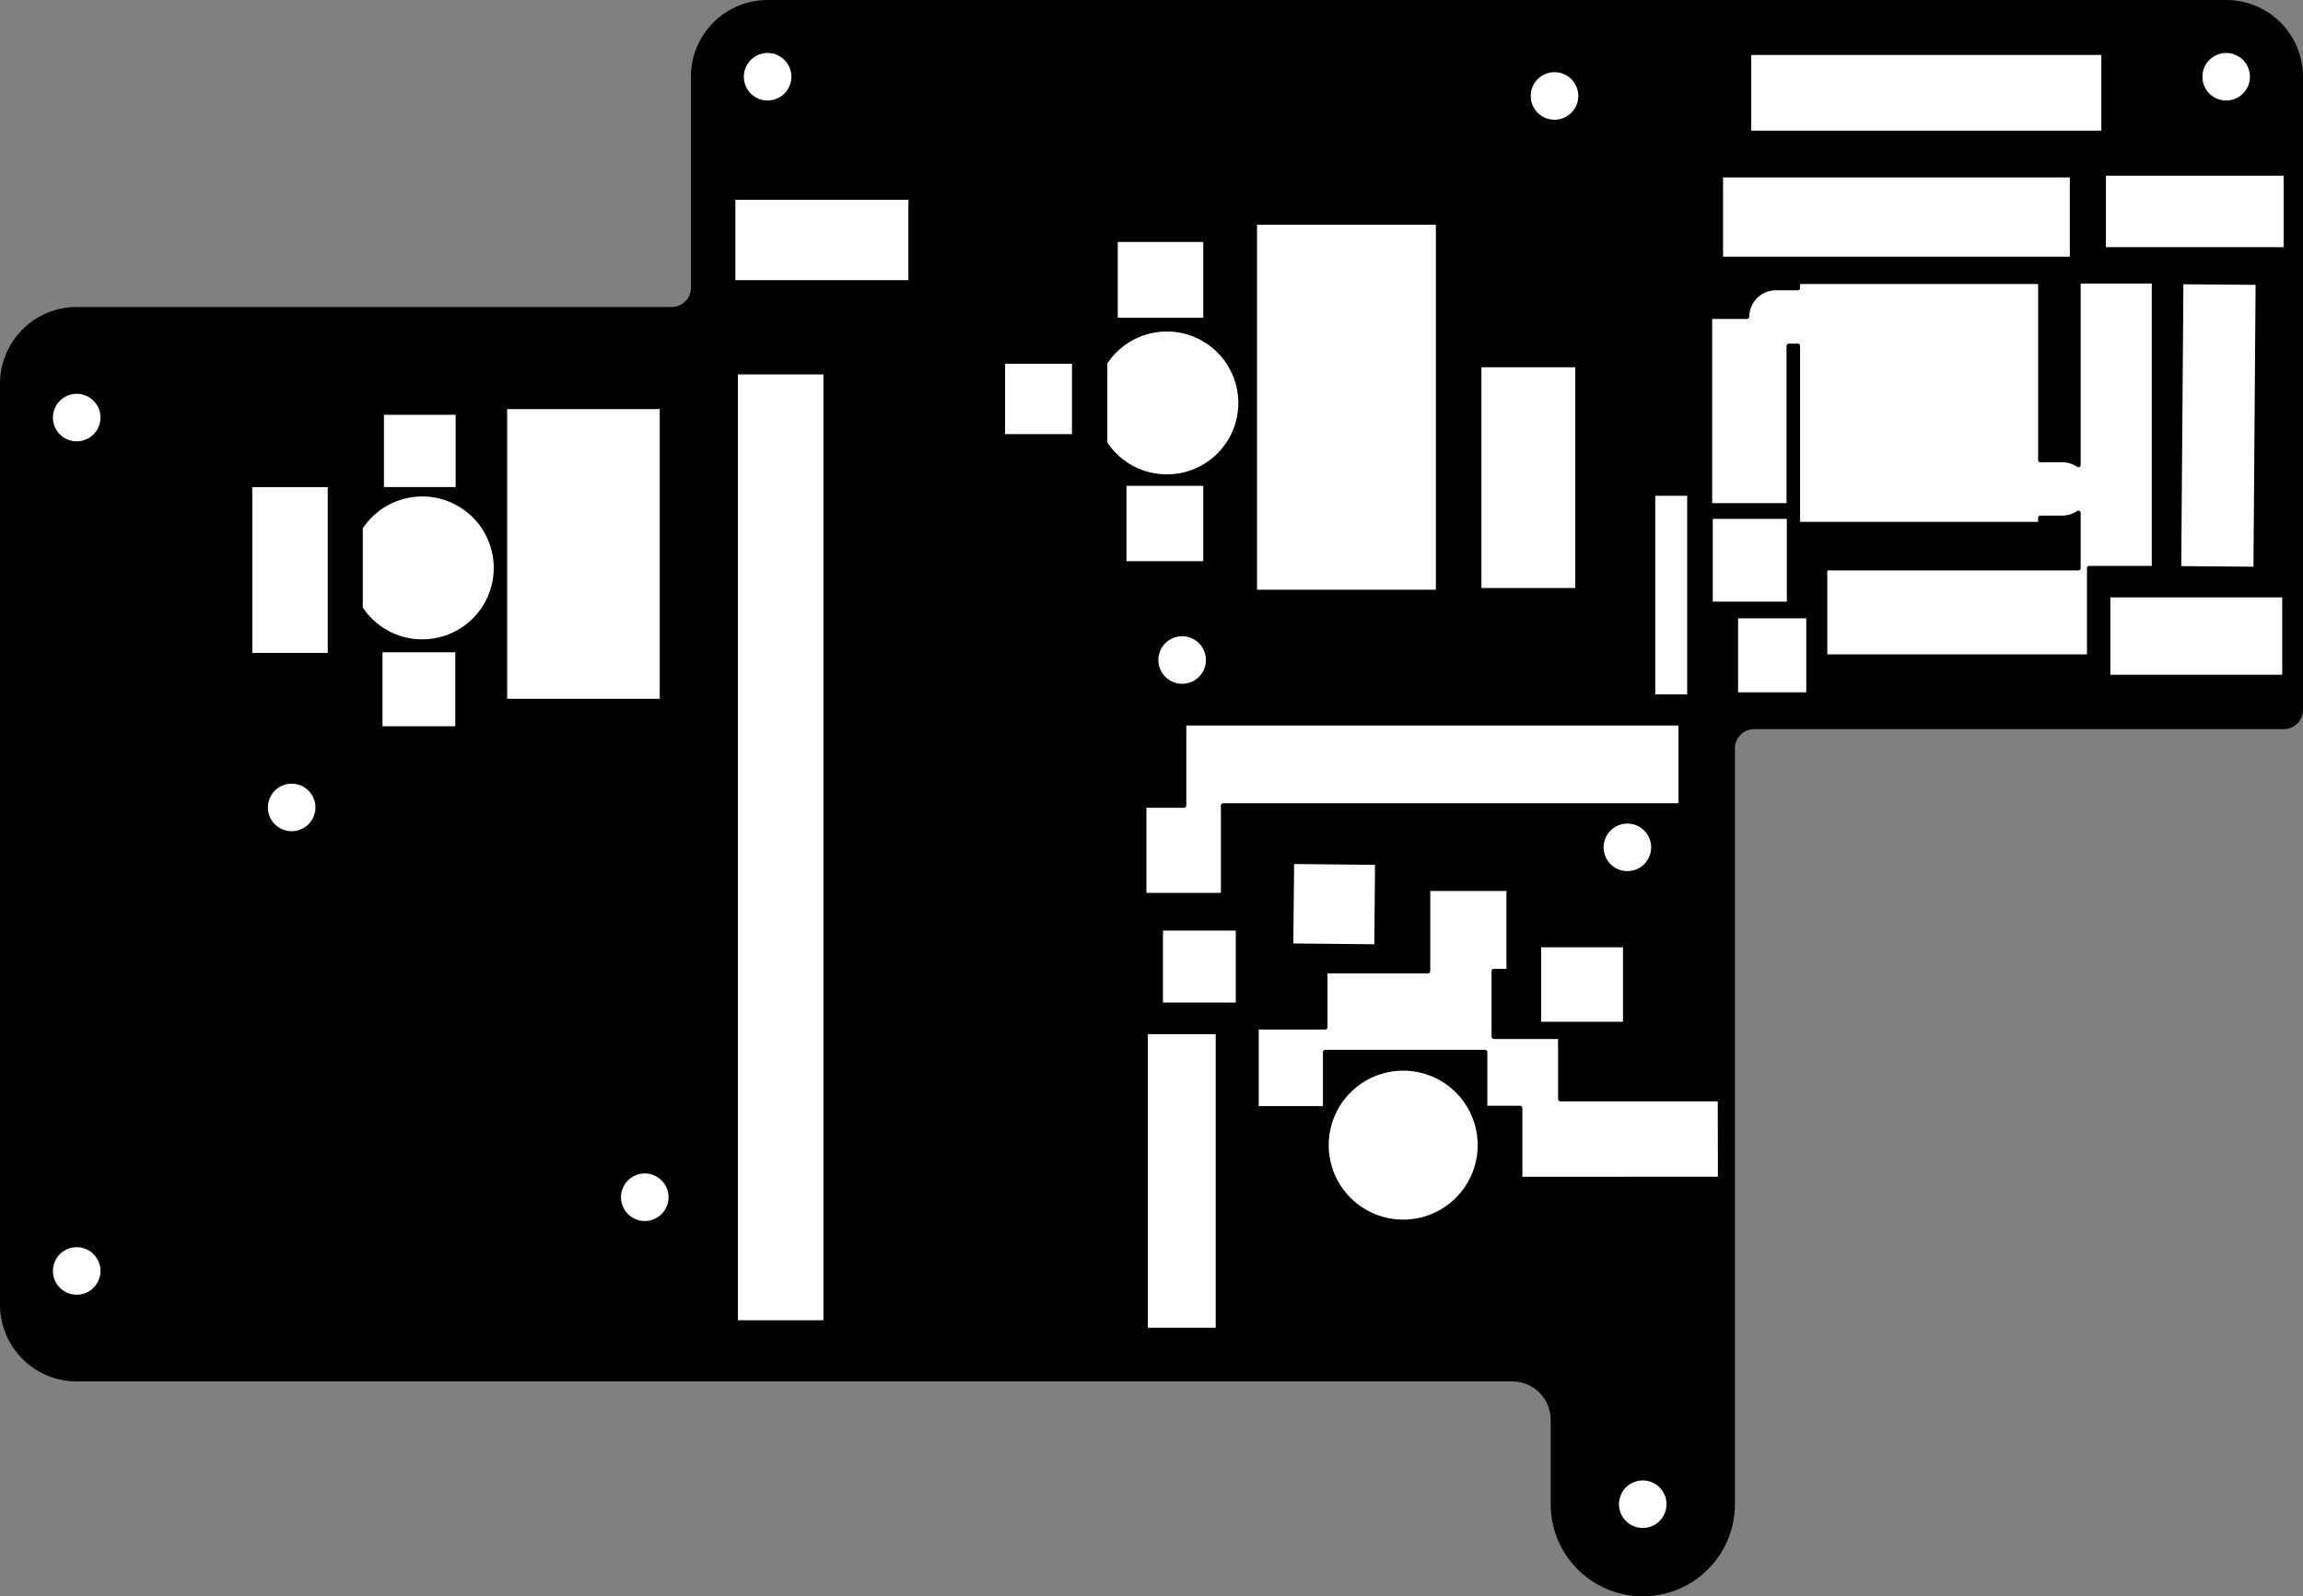 <?xml version="1.0" encoding="utf-8"?>
<!-- Generator: Fusion 360, Shaper Origin Export Add-In, Version 1.6.10  -->
<svg xmlns="http://www.w3.org/2000/svg" xmlns:xlink="http://www.w3.org/1999/xlink" xmlns:shaper="http://www.shapertools.com/namespaces/shaper" shaper:fusionaddin="version:1.6.10" width="19.05cm" height="13.208cm" version="1.1" x="0cm" y="0cm" viewBox="0 0 19.05 13.208" enable-background="new 0 0 19.05 13.208" xml:space="preserve"><rect x="0" y="0" width="19.05" height="13.208" fill="#808080" stroke="none"/><path d="M14.153,6.03 A0.635,0.635 0 0,1 13.518,6.665 L1.453,6.665 A0.635,0.635 90 0,1 0.818,6.03 L0.818,4.283 A0.159,0.159 0 0,0 0.659,4.125 L-4.262,4.125 A0.635,0.635 90 0,1 -4.897,3.49 L-4.897,-4.13 A0.635,0.635 180 0,1 -4.262,-4.765 L7.612,-4.765 A0.318,0.318 90 0,0 7.93,-5.083 L7.93,-5.781 A0.762,0.762 180 0,1 9.454,-5.781 L9.454,0.473 A0.159,0.159 180 0,0 9.612,0.632 L13.994,0.632 A0.159,0.159 270 0,1 14.153,0.791 L14.153,6.03z" transform="matrix(1,0,0,-1,4.897,6.665)" fill="rgb(0,0,0)" stroke-linecap="round" stroke-linejoin="round" /><path d="M4.666,1.204 a0.215,0.215 0 1,1 0.431,0 a0.215,0.215 0 1,1 -0.431,0z" transform="matrix(1,0,0,-1,4.897,6.665)" fill="rgb(255,255,255)" stroke="rgb(0,0,0)" stroke-width="0.001cm" stroke-linecap="round" stroke-linejoin="round" /><path d="M12.161,2.38 L11.981,2.38 11.981,2.328 9.974,2.328 9.974,3.803 9.9,3.803 9.9,2.483 9.247,2.483 9.247,4.045 9.554,4.045 A0.239,0.239 179.48 0,0 9.794,4.282 L9.974,4.282 9.974,4.334 11.981,4.334 11.981,2.859 12.161,2.859 A0.239,0.239 90 0,0 12.295,2.818 L12.295,4.338 12.921,4.338 12.921,1.964 12.385,1.964 12.385,1.232 10.199,1.232 10.199,1.964 12.295,1.964 12.295,2.421 A0.239,0.239 304.025 0,0 12.161,2.38z" transform="matrix(1,0,0,-1,4.897,6.665)" fill="rgb(255,255,255)" stroke="rgb(0,0,0)" stroke-width="0.001cm" stroke-linecap="round" stroke-linejoin="round" /><path d="M13.302,6.03 a0.215,0.215 0 1,1 0.431,0 a0.215,0.215 0 1,1 -0.431,0z" transform="matrix(1,0,0,-1,4.897,6.665)" fill="rgb(255,255,255)" stroke="rgb(0,0,0)" stroke-width="0.001cm" stroke-linecap="round" stroke-linejoin="round" /><path d="M7.832,-1.808 L7.832,-1.154 8.547,-1.154 8.547,-1.808 7.832,-1.808z" transform="matrix(1,0,0,-1,4.897,6.665)" fill="rgb(255,255,255)" stroke="rgb(0,0,0)" stroke-width="0.001cm" stroke-linecap="round" stroke-linejoin="round" /><path d="M4.579,-4.34 L4.579,-1.873 5.178,-1.873 5.178,-4.34 4.579,-4.34z" transform="matrix(1,0,0,-1,4.897,6.665)" fill="rgb(255,255,255)" stroke="rgb(0,0,0)" stroke-width="0.001cm" stroke-linecap="round" stroke-linejoin="round" /><path d="M4.897,-0 L4.897,0.681 9.006,0.681 9.006,-0 5.221,-0 5.221,-0.742 4.567,-0.742 4.567,-0 4.897,-0z" transform="matrix(1,0,0,-1,4.897,6.665)" fill="rgb(255,255,255)" stroke="rgb(0,0,0)" stroke-width="0.001cm" stroke-linecap="round" stroke-linejoin="round" /><path d="M5.782,-1.16 L5.789,-0.465 6.496,-0.472 6.49,-1.167 5.782,-1.16z" transform="matrix(1,0,0,-1,4.897,6.665)" fill="rgb(255,255,255)" stroke="rgb(0,0,0)" stroke-width="0.001cm" stroke-linecap="round" stroke-linejoin="round" /><path d="M4.704,-1.649 L4.704,-1.016 5.344,-1.016 5.344,-1.649 4.704,-1.649z" transform="matrix(1,0,0,-1,4.897,6.665)" fill="rgb(255,255,255)" stroke="rgb(0,0,0)" stroke-width="0.001cm" stroke-linecap="round" stroke-linejoin="round" /><path d="M7.677,-3.091 L7.677,-2.503 7.387,-2.503 7.387,-2.04 6.065,-2.04 6.065,-2.506 5.496,-2.506 5.496,-1.835 6.065,-1.835 6.065,-1.37 6.915,-1.37 6.915,-0.688 7.583,-0.688 7.583,-1.37 7.46,-1.37 7.46,-1.913 8.01,-1.913 8.01,-2.429 9.331,-2.429 9.332,-3.09 7.677,-3.091z" transform="matrix(1,0,0,-1,4.897,6.665)" fill="rgb(255,255,255)" stroke="rgb(0,0,0)" stroke-width="0.001cm" stroke-linecap="round" stroke-linejoin="round" /><path d="M12.504,4.601 L12.504,5.23 14.012,5.23 14.012,4.601 12.504,4.601z" transform="matrix(1,0,0,-1,4.897,6.665)" fill="rgb(255,255,255)" stroke="rgb(0,0,0)" stroke-width="0.001cm" stroke-linecap="round" stroke-linejoin="round" /><path d="M9.57,5.565 L9.57,6.229 12.504,6.229 12.504,5.565 9.57,5.565z" transform="matrix(1,0,0,-1,4.897,6.665)" fill="rgb(255,255,255)" stroke="rgb(0,0,0)" stroke-width="0.001cm" stroke-linecap="round" stroke-linejoin="round" /><path d="M12.541,1.063 L12.541,1.741 14,1.741 14,1.063 12.541,1.063z" transform="matrix(1,0,0,-1,4.897,6.665)" fill="rgb(255,255,255)" stroke="rgb(0,0,0)" stroke-width="0.001cm" stroke-linecap="round" stroke-linejoin="round" /><path d="M9.337,4.522 L9.337,5.216 12.243,5.216 12.243,4.522 9.337,4.522z" transform="matrix(1,0,0,-1,4.897,6.665)" fill="rgb(255,255,255)" stroke="rgb(0,0,0)" stroke-width="0.001cm" stroke-linecap="round" stroke-linejoin="round" /><path d="M13.127,1.962 L13.145,4.332 13.78,4.327 13.762,1.957 13.127,1.962z" transform="matrix(1,0,0,-1,4.897,6.665)" fill="rgb(255,255,255)" stroke="rgb(0,0,0)" stroke-width="0.001cm" stroke-linecap="round" stroke-linejoin="round" /><path d="M1.167,4.328 L1.167,5.031 2.636,5.031 2.636,4.328 1.167,4.328z" transform="matrix(1,0,0,-1,4.897,6.665)" fill="rgb(255,255,255)" stroke="rgb(0,0,0)" stroke-width="0.001cm" stroke-linecap="round" stroke-linejoin="round" /><path d="M1.188,3.586 L1.933,3.586 1.933,-4.278 1.188,-4.278 1.188,3.586z" transform="matrix(1,0,0,-1,4.897,6.665)" fill="rgb(255,255,255)" stroke="rgb(0,0,0)" stroke-width="0.001cm" stroke-linecap="round" stroke-linejoin="round" /><path d="M5.482,1.767 L5.482,4.824 6.999,4.824 6.999,1.767 5.482,1.767z" transform="matrix(1,0,0,-1,4.897,6.665)" fill="rgb(255,255,255)" stroke="rgb(0,0,0)" stroke-width="0.001cm" stroke-linecap="round" stroke-linejoin="round" /><path d="M4.33,4.017 L4.33,4.682 5.075,4.682 5.075,4.017 4.33,4.017z" transform="matrix(1,0,0,-1,4.897,6.665)" fill="rgb(255,255,255)" stroke="rgb(0,0,0)" stroke-width="0.001cm" stroke-linecap="round" stroke-linejoin="round" /><path d="M8.776,2.582 L9.078,2.582 9.078,0.901 8.776,0.901 8.776,2.582z" transform="matrix(1,0,0,-1,4.897,6.665)" fill="rgb(255,255,255)" stroke="rgb(0,0,0)" stroke-width="0.001cm" stroke-linecap="round" stroke-linejoin="round" /><path d="M8.152,3.645 L8.152,1.781 7.338,1.781 7.338,3.645 8.152,3.645z" transform="matrix(1,0,0,-1,4.897,6.665)" fill="rgb(255,255,255)" stroke="rgb(0,0,0)" stroke-width="0.001cm" stroke-linecap="round" stroke-linejoin="round" /><path d="M4.402,2.003 L4.402,2.664 5.075,2.664 5.075,2.003 4.402,2.003z" transform="matrix(1,0,0,-1,4.897,6.665)" fill="rgb(255,255,255)" stroke="rgb(0,0,0)" stroke-width="0.001cm" stroke-linecap="round" stroke-linejoin="round" /><path d="M3.398,3.054 L3.398,3.674 3.989,3.674 3.989,3.054 3.398,3.054z" transform="matrix(1,0,0,-1,4.897,6.665)" fill="rgb(255,255,255)" stroke="rgb(0,0,0)" stroke-width="0.001cm" stroke-linecap="round" stroke-linejoin="round" /><path d="M9.461,0.918 L9.461,1.568 10.063,1.568 10.063,0.918 9.461,0.918z" transform="matrix(1,0,0,-1,4.897,6.665)" fill="rgb(255,255,255)" stroke="rgb(0,0,0)" stroke-width="0.001cm" stroke-linecap="round" stroke-linejoin="round" /><path d="M9.252,1.668 L9.252,2.391 9.902,2.391 9.902,1.668 9.252,1.668z" transform="matrix(1,0,0,-1,4.897,6.665)" fill="rgb(255,255,255)" stroke="rgb(0,0,0)" stroke-width="0.001cm" stroke-linecap="round" stroke-linejoin="round" /><path d="M-1.752,0.637 L-1.752,1.287 -1.112,1.287 -1.112,0.637 -1.752,0.637z" transform="matrix(1,0,0,-1,4.897,6.665)" fill="rgb(255,255,255)" stroke="rgb(0,0,0)" stroke-width="0.001cm" stroke-linecap="round" stroke-linejoin="round" /><path d="M-1.74,2.616 L-1.74,3.252 -1.109,3.252 -1.109,2.616 -1.74,2.616z" transform="matrix(1,0,0,-1,4.897,6.665)" fill="rgb(255,255,255)" stroke="rgb(0,0,0)" stroke-width="0.001cm" stroke-linecap="round" stroke-linejoin="round" /><path d="M-0.721,0.864 L-0.721,3.299 0.579,3.299 0.579,0.864 -0.721,0.864z" transform="matrix(1,0,0,-1,4.897,6.665)" fill="rgb(255,255,255)" stroke="rgb(0,0,0)" stroke-width="0.001cm" stroke-linecap="round" stroke-linejoin="round" /><path d="M-2.829,1.244 L-2.829,2.653 -2.167,2.653 -2.167,1.244 -2.829,1.244z" transform="matrix(1,0,0,-1,4.897,6.665)" fill="rgb(255,255,255)" stroke="rgb(0,0,0)" stroke-width="0.001cm" stroke-linecap="round" stroke-linejoin="round" /><path d="M6.075,-2.81 a0.635,0.635 0 1,1 1.27,0 a0.635,0.635 0 1,1 -1.27,0z" transform="matrix(1,0,0,-1,4.897,6.665)" fill="rgb(255,255,255)" stroke="rgb(0,0,0)" stroke-width="0.001cm" stroke-linecap="round" stroke-linejoin="round" /><path d="M-1.915,1.633 L-1.915,2.299 A0.61,0.61 146.877 1,0 -1.915,1.633z" transform="matrix(1,0,0,-1,4.897,6.665)" fill="rgb(255,255,255)" stroke="rgb(0,0,0)" stroke-width="0.001cm" stroke-linecap="round" stroke-linejoin="round" /><path d="M4.244,2.998 L4.244,3.664 A0.61,0.61 146.877 1,0 4.244,2.998z" transform="matrix(1,0,0,-1,4.897,6.665)" fill="rgb(255,255,255)" stroke="rgb(0,0,0)" stroke-width="0.001cm" stroke-linecap="round" stroke-linejoin="round" /><path d="M-4.478,3.21 a0.215,0.215 0 1,1 0.431,0 a0.215,0.215 0 1,1 -0.431,0z" transform="matrix(1,0,0,-1,4.897,6.665)" fill="rgb(255,255,255)" stroke="rgb(0,0,0)" stroke-width="0.001cm" stroke-linecap="round" stroke-linejoin="round" /><path d="M-4.478,-3.851 a0.215,0.215 0 1,1 0.431,0 a0.215,0.215 0 1,1 -0.431,0z" transform="matrix(1,0,0,-1,4.897,6.665)" fill="rgb(255,255,255)" stroke="rgb(0,0,0)" stroke-width="0.001cm" stroke-linecap="round" stroke-linejoin="round" /><path d="M1.237,6.03 a0.215,0.215 0 1,1 0.431,0 a0.215,0.215 0 1,1 -0.431,0z" transform="matrix(1,0,0,-1,4.897,6.665)" fill="rgb(255,255,255)" stroke="rgb(0,0,0)" stroke-width="0.001cm" stroke-linecap="round" stroke-linejoin="round" /><path d="M-2.7,-0.016 a0.215,0.215 0 1,1 0.431,0 a0.215,0.215 0 1,1 -0.431,0z" transform="matrix(1,0,0,-1,4.897,6.665)" fill="rgb(255,255,255)" stroke="rgb(0,0,0)" stroke-width="0.001cm" stroke-linecap="round" stroke-linejoin="round" /><path d="M8.349,-0.346 a0.215,0.215 0 1,1 0.431,0 a0.215,0.215 0 1,1 -0.431,0z" transform="matrix(1,0,0,-1,4.897,6.665)" fill="rgb(255,255,255)" stroke="rgb(0,0,0)" stroke-width="0.001cm" stroke-linecap="round" stroke-linejoin="round" /><path d="M8.476,-5.781 a0.215,0.215 0 1,1 0.431,0 a0.215,0.215 0 1,1 -0.431,0z" transform="matrix(1,0,0,-1,4.897,6.665)" fill="rgb(255,255,255)" stroke="rgb(0,0,0)" stroke-width="0.001cm" stroke-linecap="round" stroke-linejoin="round" /><path d="M7.746,5.871 a0.215,0.215 0 1,1 0.431,0 a0.215,0.215 0 1,1 -0.431,0z" transform="matrix(1,0,0,-1,4.897,6.665)" fill="rgb(255,255,255)" stroke="rgb(0,0,0)" stroke-width="0.001cm" stroke-linecap="round" stroke-linejoin="round" /><path d="M0.221,-3.241 a0.215,0.215 0 1,1 0.431,0 a0.215,0.215 0 1,1 -0.431,0z" transform="matrix(1,0,0,-1,4.897,6.665)" fill="rgb(255,255,255)" stroke="rgb(0,0,0)" stroke-width="0.001cm" stroke-linecap="round" stroke-linejoin="round" /></svg>